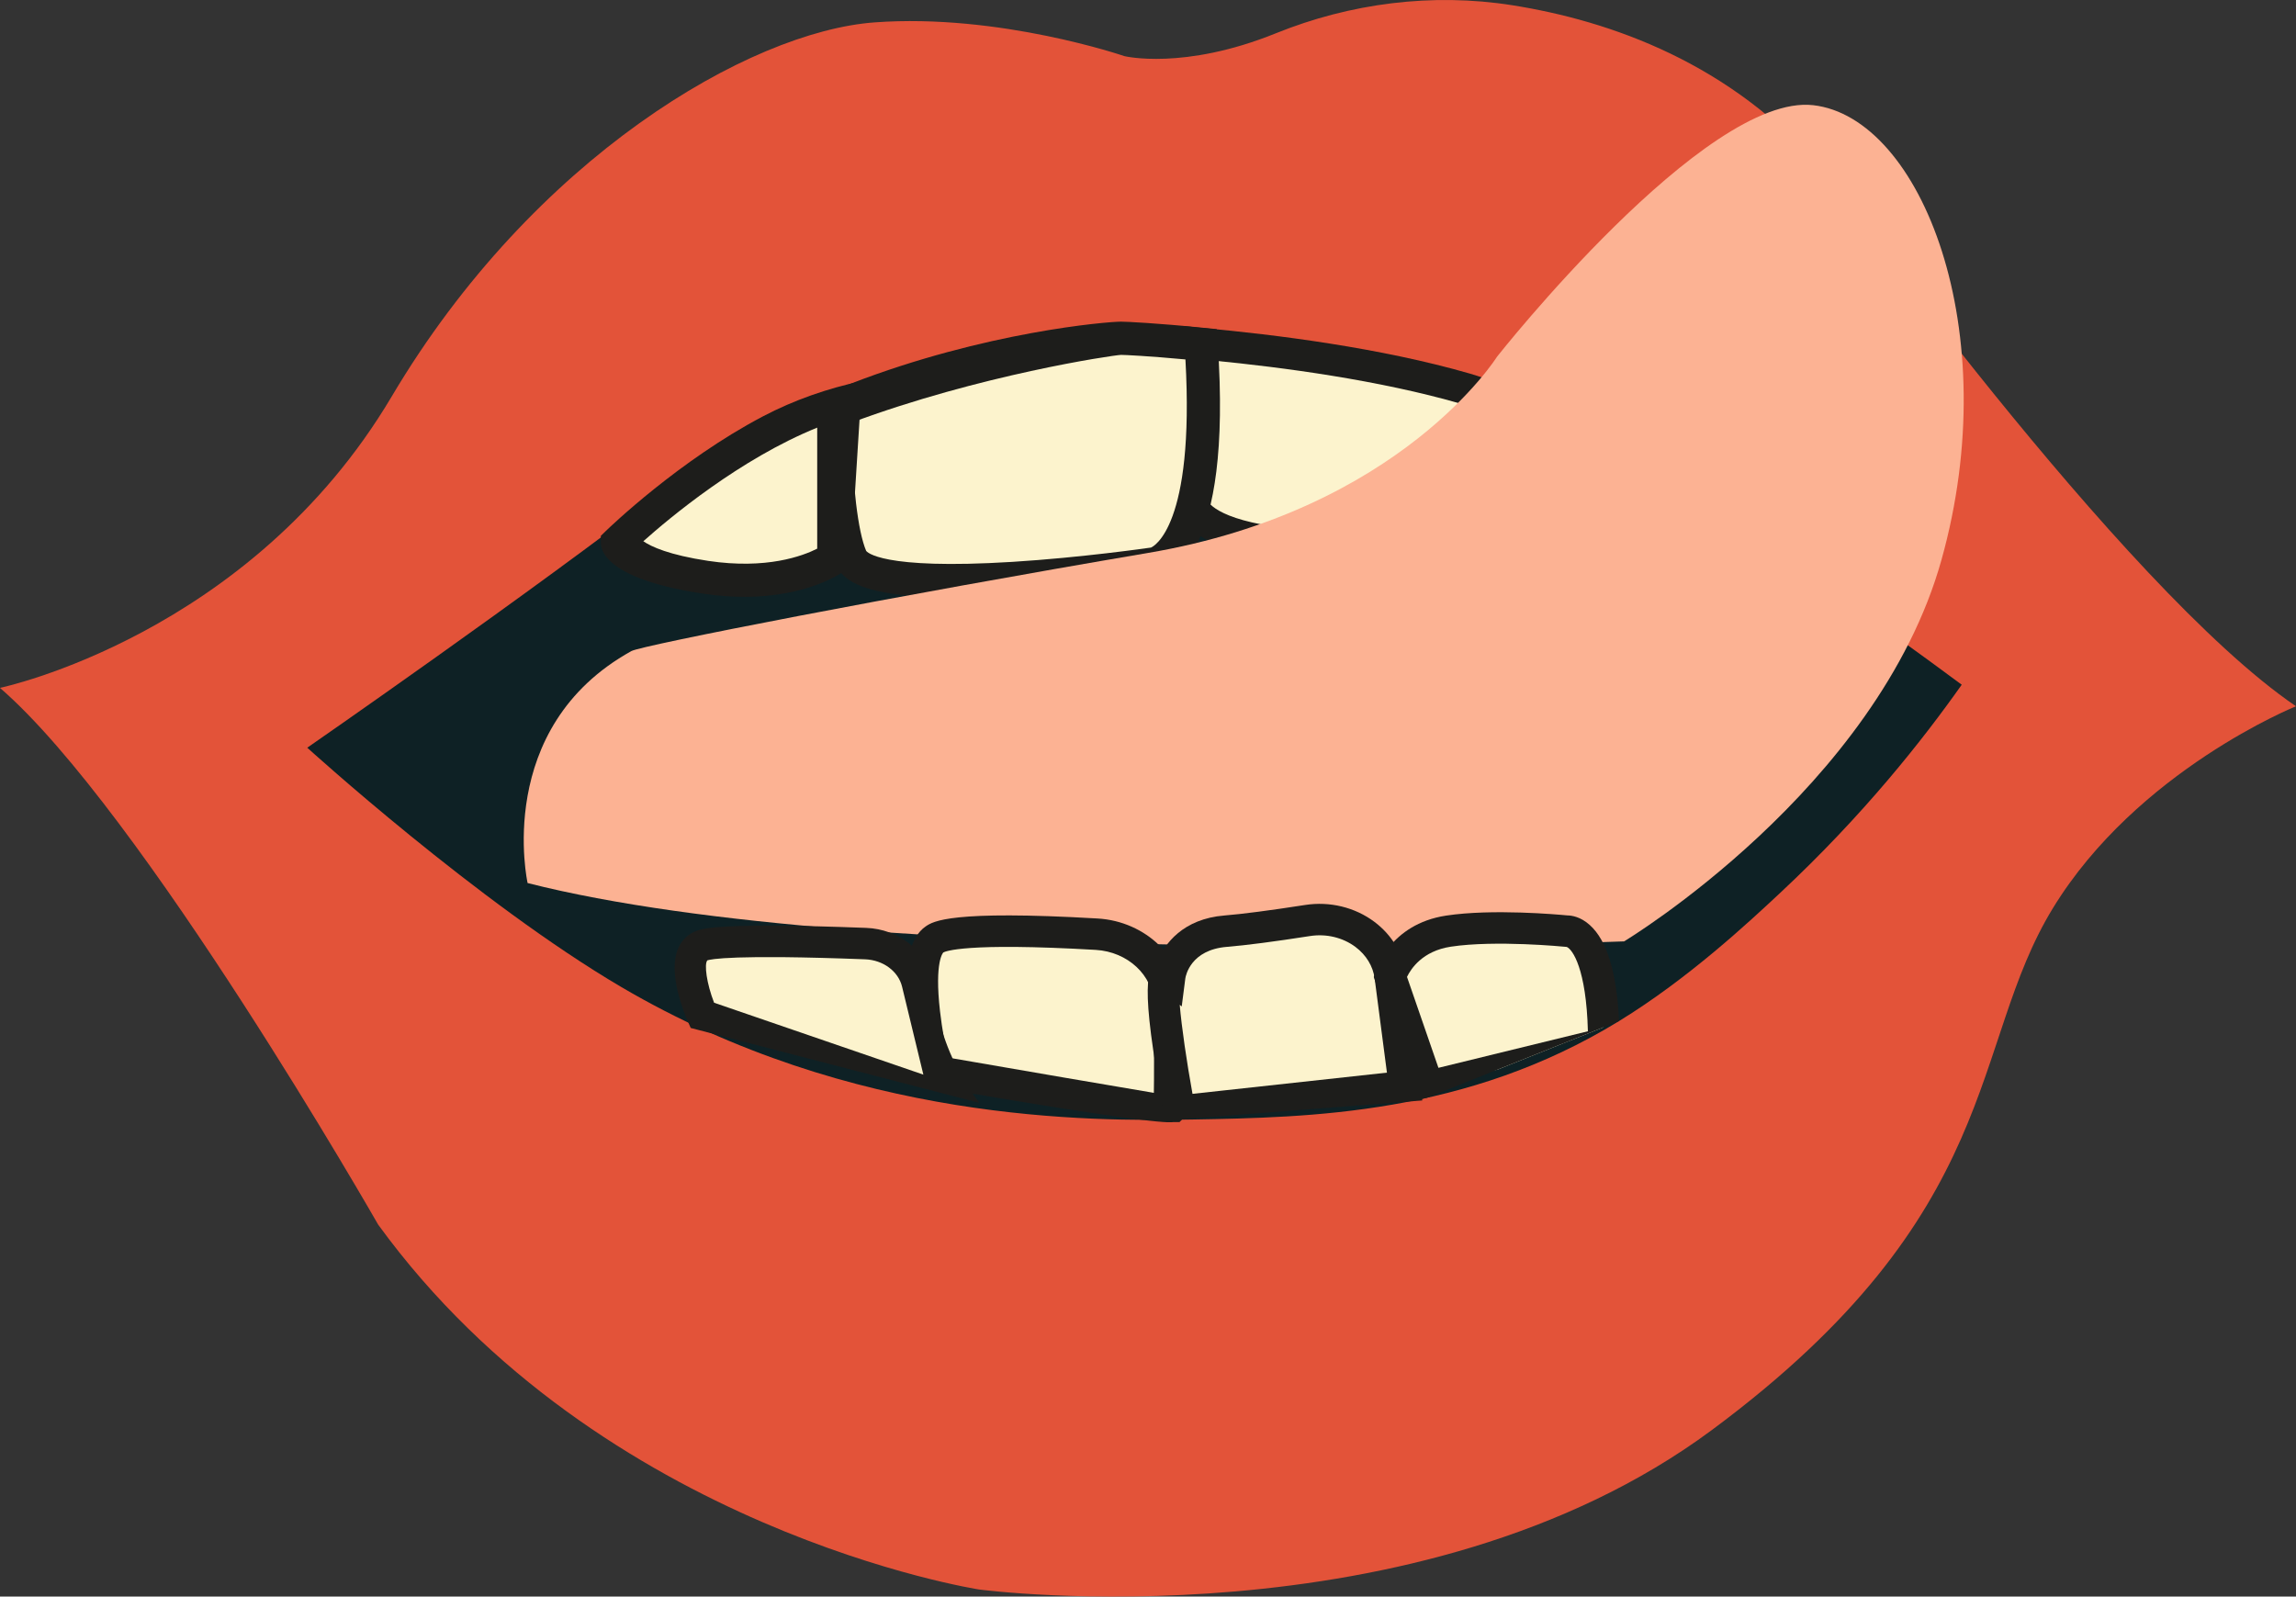 <svg xmlns="http://www.w3.org/2000/svg" width="1080" height="751.04" viewBox="0 0 1080 751.04"><rect x="0" y="0" width="1080" height="751.04" fill="#333333" stroke="none"/><g id="a"/><g id="b"><g id="c"><g id="d"><g><path d="M0 323.58s117.53-24.52 184.24-137.05C250.94 74 352.59 14.86 411.35 10.53c58.76-4.33 117.53 15.87 117.53 15.87.0.0 27.86 6.81 71.26-10.74 34.91-14.12 73.53-19.15 111.18-13.2 46.16 7.3 103.25 27.25 146.32 77.96.0.0 139.76 195.56 222.35 251.82.0.0-74.65 30.07-114.35 94.99-39.71 64.92-22.24 143.04-160.41 245.47-138.18 102.43-344.65 75.02-344.65 75.02.0.0-177.88-27.41-282.71-171.67.0.0-111.18-194.75-177.88-252.46z" fill="#e35339"/><path d="M922.76 322.1c-18.41 26.08-46.18 61.27-85.19 97.73-15.02 14.03-43.28 40.44-76 60.5-71.81 44.01-145.32 45.32-200.75 46.3-47.84.85-159.86 1.5-268.4-62.22-67.72-39.76-147.88-112.67-147.89-112.68h0s104.82-72.6 169.93-122.98c20.56-15.9 48.73-28.71 77.84-38.78 63.09-21.84 130.65-30.86 134.99-30.86 2.37.0 16.15.61 35.97 2.37.57.06 1.15.12 1.74.17 33.47 3.04 83.12 9.29 124.3 21.18 13.54 3.91 22.83 8.71 32.26 12.97 73.58 33.23 164.4 98.96 201.21 126.3z" fill="#0e2125"/><g><path d="M721.56 195.8c-4.12 30.06-11.33 53.13-11.33 53.13.0.0-57.47 12.61-106.25 6.84-48.79-5.77-43.92-22.83-43.92-22.83l3.21-71.46c.57.06 1.15.12 1.74.16 33.47 3.04 83.12 9.29 124.3 21.18 9.11 2.64 20.09 7.15 32.26 12.97z" fill="#fcf3cd"/><path d="M631.9 264.7c-9.58.0-19.32-.45-28.79-1.58-24.99-2.95-40.96-9.4-47.46-19.16-3.4-5.1-3.3-9.65-2.96-11.84l3.54-78.79 7.8.8c.51.05 1.04.1 1.56.15 34.31 3.11 83.89 9.35 125.77 21.45 9.06 2.63 20.3 7.13 33.4 13.41l4.87 2.33-.73 5.35c-4.16 30.32-11.29 53.37-11.59 54.33l-1.28 4.1-4.2.92c-1.94.43-39.48 8.54-79.92 8.54zm-64.56-30.34c.31 1.17 3.84 10.09 37.5 14.07 39.44 4.66 85.49-3.17 99.53-5.86 2.01-7.2 6.11-23.06 9.07-42.4-10.25-4.72-19.05-8.16-26.21-10.23-38.39-11.09-83.74-17.15-116.94-20.36l-2.96 64.78z" fill="#1d1d1b"/></g><g><path d="M542.59 265.3s-132.82 19.45-142.35-3.1c-5.87-13.84-7.52-45.94-7.93-68.63 63.09-24.38 130.65-34.45 134.99-34.45 2.44.0 16.95.72 37.7 2.83 7.01 101.07-22.41 103.35-22.41 103.35z" fill="#fcf3cd"/><path d="M447.63 280.93c-41.61.0-51.23-7.73-54.59-15.69-5.02-11.83-7.89-35.89-8.55-71.52l-.1-5.47 15.85-7.8c63.28-24.45 120.57-29.14 127.05-29.14 2.62.0 17.18.71 38.49 2.86l6.55.66.45 6.57c7.07 101.84-22.39 110.93-29.27 111.66-2.83.41-35.11 4.99-68.07 6.95-10.58.63-19.8.92-27.82.92zm-47.39-82.01c.78 29.8 3.31 51.07 7.19 60.23.21.3 6.64 9.02 68.79 5.16 32.41-2.02 63.71-6.51 65.18-6.73 1.16-.47 20.6-9.86 16.21-88.5-17.03-1.59-28.54-2.14-30.32-2.14-4.03.19-66.52 9.41-127.05 31.98zm141.61 58.59c-.09.0-.22.02-.39.06l.39-.06z" fill="#1d1d1b"/></g><path d="M297 306.27c4.89-2.71 123.88-25.97 243-46.16 119.12-20.2 164.19-92.33 164.19-92.33.0.0 97.87-124.07 148.69-118.3 50.82 5.77 90.53 106.11 60.35 213.91-30.18 107.8-149.29 179.45-149.29 179.45.0.0-353.37 13.86-515.77-27.45.0.0-16.29-73.05 48.83-109.12z" fill="#fcb293"/><g><path d="M439.64 503.91s-13.01-53.38.0-62.03c7.92-5.27 46.91-4.12 76.21-2.42 19.06 1.11 33.94 15.38 34.16 32.72.29 22.93.45 50.49-.48 50.49-1.59.0-109.89-18.75-109.89-18.75z" fill="#fcf3cd"/><path d="M551.7 527.86c-.83.0-4.4 2.2-113.32-16.66l-4.78-.83-1.15-4.71c-4.28-17.56-12.54-59.54 3.09-69.94 3.45-2.3 11.52-7.67 80.74-3.65 22.79 1.32 40.86 18.9 41.13 40.01.66 52.48 2.4 50.72-.4 53.56l-2.17 2.2-3.14.02zm-105.92-30.4c33.91 5.87 79.16 13.66 96.97 16.63.12-6.37.16-18.56-.13-41.82-.17-13.38-12.11-24.55-27.19-25.43-61.52-3.57-70.86.72-71.72 1.22.0.0-4.25 4.02-1.55 27.59.99 8.61 2.58 16.87 3.63 21.82z" fill="#1d1d1b"/></g><g><path d="M550.24 459.18s2.47-19.23 26.29-21.16c10.13-.82 24.9-2.9 38.52-5.01 18.9-2.94 36.66 9.09 38.91 26.39l6.74 51.72-105.79 11.54s-13.5-70.69-4.68-63.48z" fill="#fcf3cd"/><path d="M548.22 527.06l-.58-3.01c-12.02-62.92-7.58-68.62-3.36-71.26 3.29-8.95 12.38-20.58 31.65-22.13 8.47-.68 21.25-2.35 37.98-4.95 11.59-1.8 23.46 1.09 32.58 7.93 8.27 6.2 13.53 15.02 14.81 24.82l7.72 59.21-120.8 9.41zm6.71-54.39c.87 10.44 3.25 26.65 6 41.89l91.46-9.98-5.77-44.22c-.76-5.81-3.96-11.1-9.01-14.89-5.95-4.46-13.75-6.34-21.43-5.14-17.09 2.66-30.23 4.36-39.06 5.08-16.98 1.37-19.35 13.45-19.56 14.82l-1.7 13.22-.93-.77z" fill="#1d1d1b"/></g><g><path d="M330.35 477.62s-12.71-28.53.0-32.86c8.72-2.97 51.11-1.86 76.84-.88 11.79.45 21.78 8.05 24.31 18.52l13.2 49.88-114.35-34.67z" fill="#fcf3cd"/><path d="M460.69 518.82l-135.78-35.25-1.31-2.94c-1.66-3.73-9.68-22.9-4.59-34.55 1.77-4.05 4.87-6.92 8.96-8.32 2.82-.96 11.39-3.88 79.51-1.27 15.07.58 27.91 10.52 31.22 24.18.63 9.19 2.71 22.56 9.36 37.19 3.94 8.66 8.52 15.63 12.62 20.97zm-124.78-47.12 98.43 33.82-10.02-41.38c-1.76-7.25-8.91-12.55-17.41-12.87-62.24-2.38-72.71-.01-74.18.49-1.57 1.81-.34 10.9 3.17 19.94z" fill="#1d1d1b"/></g><g><path d="M754.28 483.24l-49.76 19.88-32.7 8-17.86-51.72s5.16-18.01 27.39-21.37c22.24-3.36 55.6.0 55.6.0.0.0 15.79-1.75 17.33 45.21z" fill="#fcf3cd"/><path d="M747.79 435.13c-4.33-3.89-8.46-4.49-10.57-4.51-4.33-.42-35.26-3.2-56.98.09-26.63 4.04-33.12 25.73-33.39 26.66l-.64 2.24 19.39 58 .02.04 2.4-.53 3.26-.71 33.25-13.29 49.76-19.88 7.29-2.91c-1.06-22.77-5.67-37.94-13.79-45.2zm-71.17 67.2-14.79-42.78c1.82-3.8 7.26-12.19 20.62-14.22 21.04-3.18 53.42.02 53.74.05l.78.07c2.69 1.11 9.2 10.24 9.95 39.67l-70.31 17.2z" fill="#1d1d1b"/></g><g><path d="M392.19 190.01v72.54s-20.54 14.98-60.26 9c-39.7-5.97-39.7-18.01-39.7-18.01.0.0 48.04-46.58 99.96-63.54z" fill="#fcf3cd"/><path d="M350.12 280.76c-5.91.0-12.35-.44-19.34-1.49-41.82-6.28-48.16-18.26-48.16-23.9v-3.3l2.37-2.3c1.61-1.56 34.45-33.21 73.95-53.94 14.64-7.68 30.34-13.13 46.51-16.58h0l-5.46 87.26-3.2 2.34c-.79.58-16.74 11.91-46.67 11.91zm-47.51-26.15c3.72 2.56 12.11 6.46 30.49 9.23 27.46 4.13 44.56-2.33 51.3-5.75v-56.93c-36.34 14.71-69.58 42.55-81.79 53.45z" fill="#1d1d1b"/></g></g></g></g></g></svg>